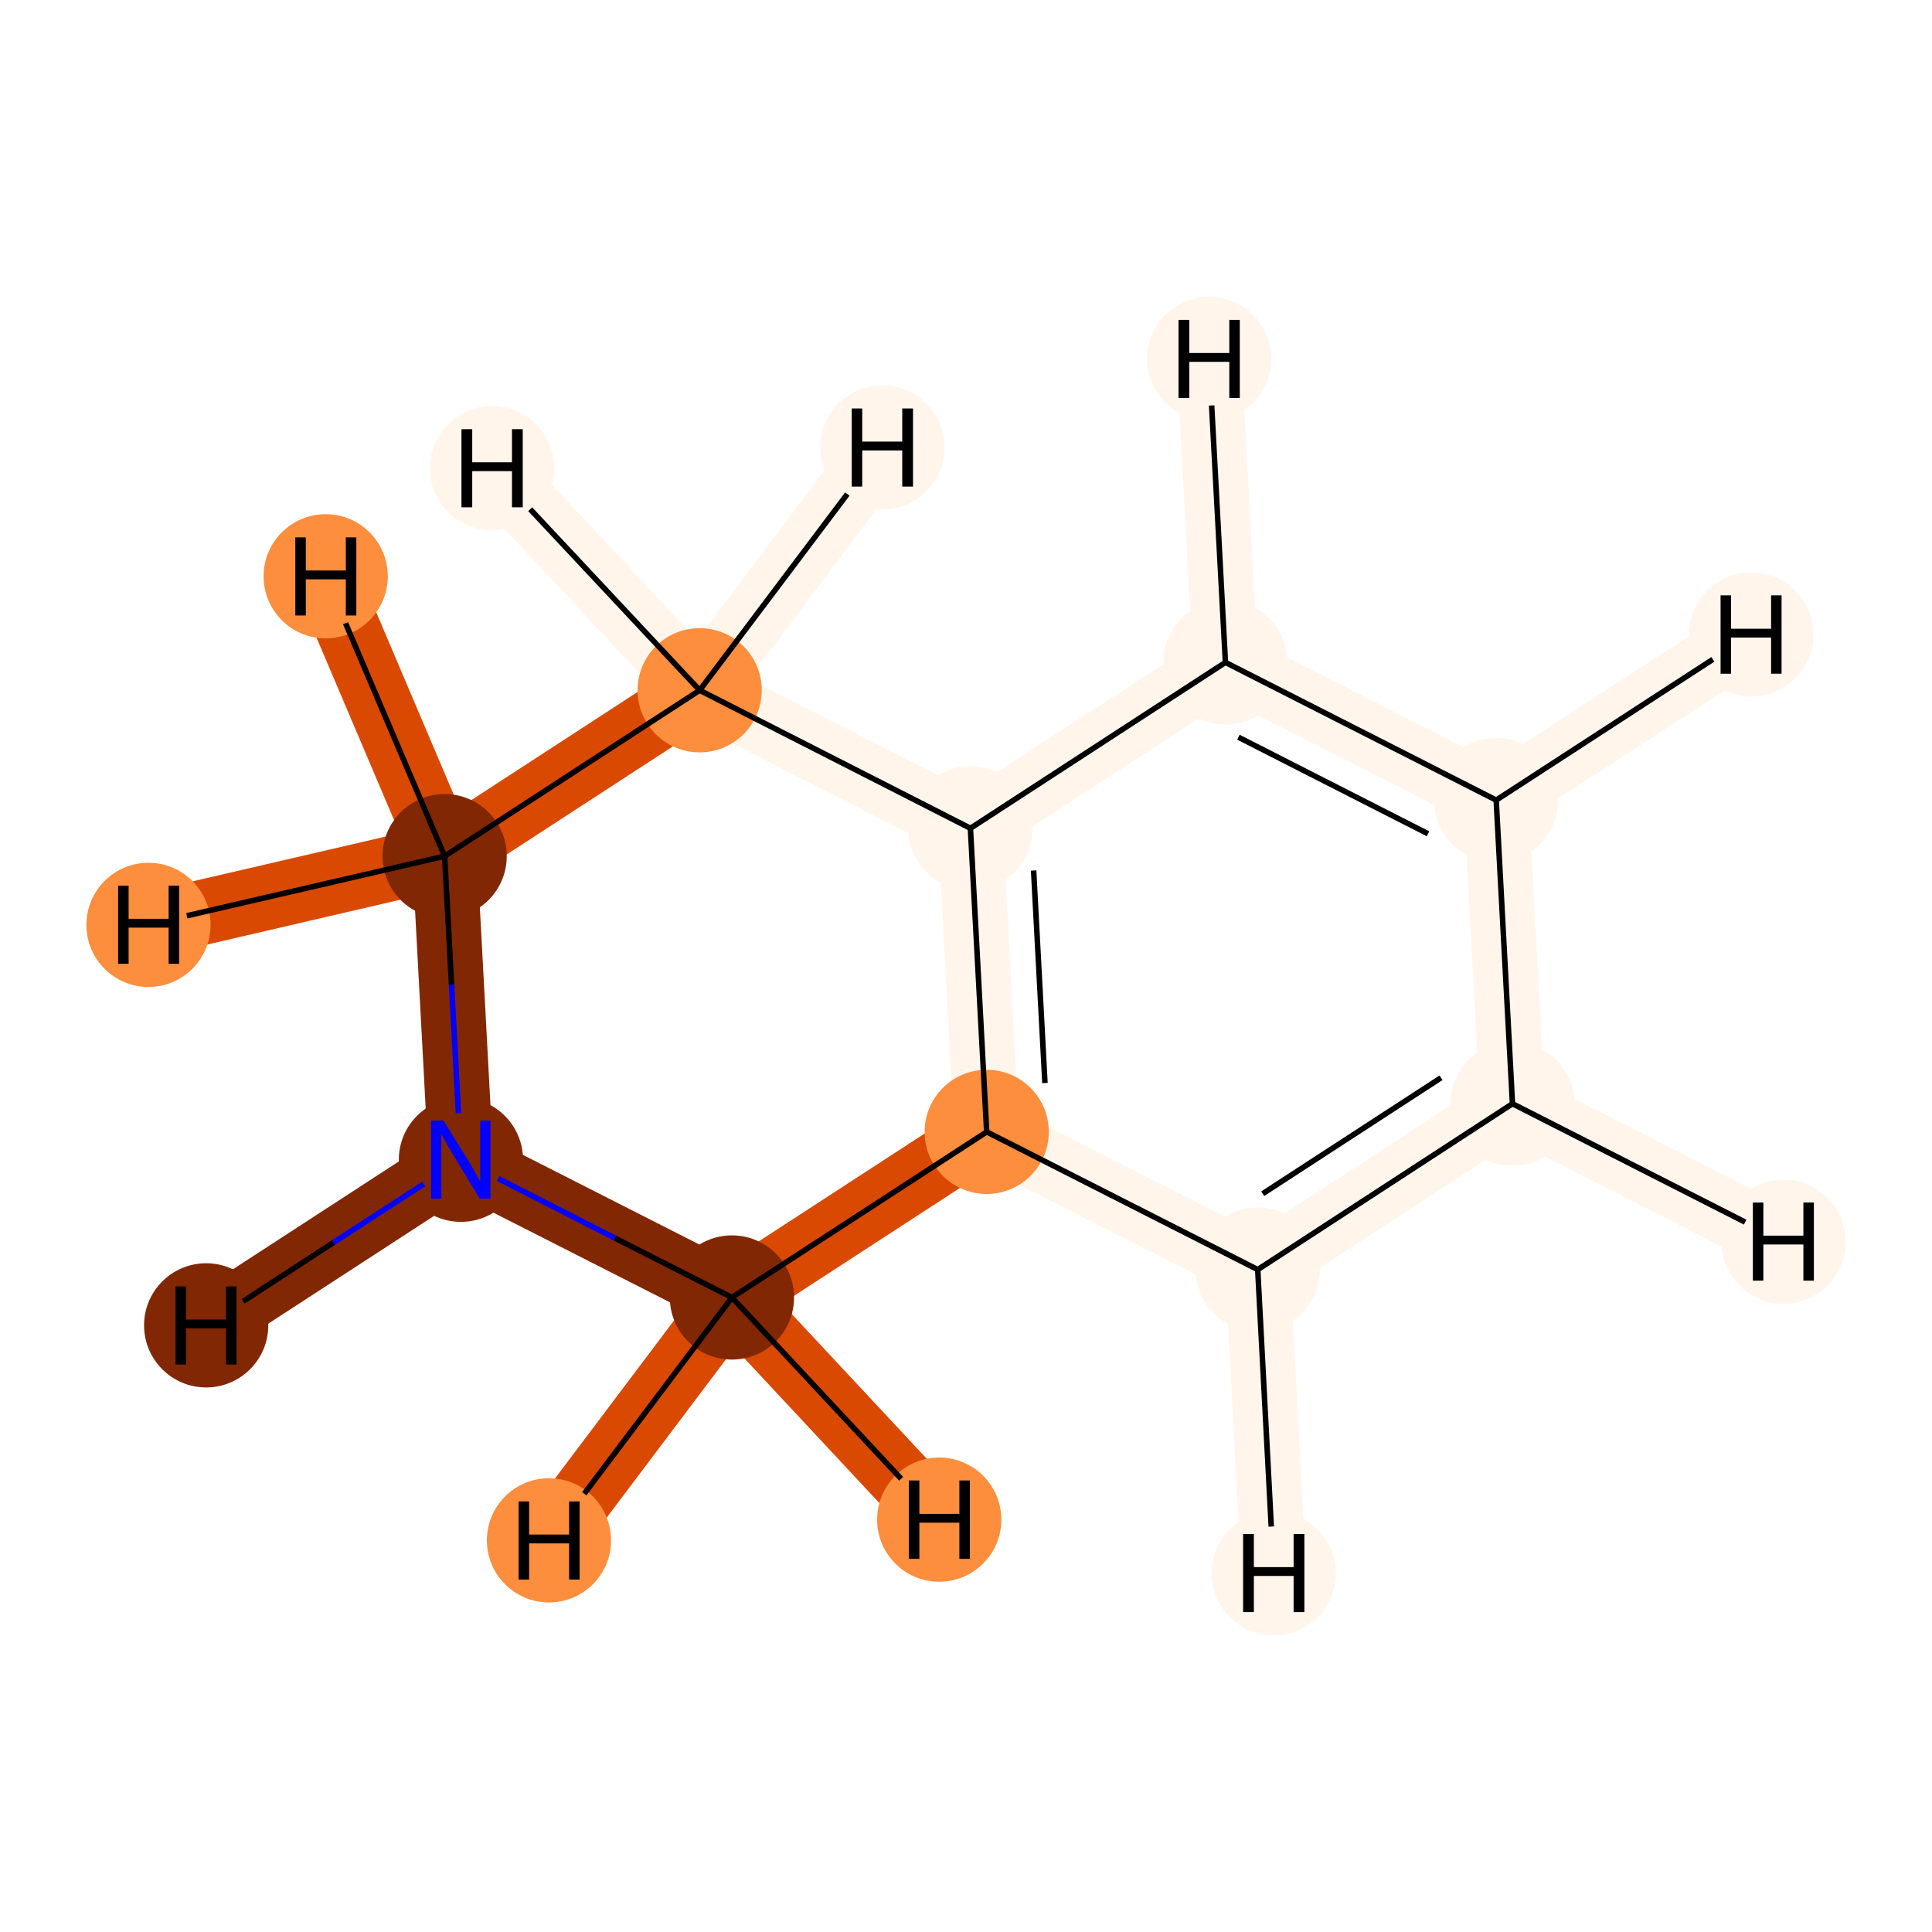 <?xml version='1.0' encoding='iso-8859-1'?>
<svg version='1.1' baseProfile='full'
              xmlns='http://www.w3.org/2000/svg'
                      xmlns:rdkit='http://www.rdkit.org/xml'
                      xmlns:xlink='http://www.w3.org/1999/xlink'
                  xml:space='preserve'
width='700px' height='700px' viewBox='0 0 700 700'>
<!-- END OF HEADER -->
<rect style='opacity:1.0;fill:#FFFFFF;stroke:none' width='700.0' height='700.0' x='0.0' y='0.0'> </rect>
<path d='M 167.0,420.2 L 161.1,310.2' style='fill:none;fill-rule:evenodd;stroke:#812703;stroke-width:23.5px;stroke-linecap:butt;stroke-linejoin:miter;stroke-opacity:1' />
<path d='M 167.0,420.2 L 265.2,470.1' style='fill:none;fill-rule:evenodd;stroke:#812703;stroke-width:23.5px;stroke-linecap:butt;stroke-linejoin:miter;stroke-opacity:1' />
<path d='M 167.0,420.2 L 74.7,480.2' style='fill:none;fill-rule:evenodd;stroke:#812703;stroke-width:23.5px;stroke-linecap:butt;stroke-linejoin:miter;stroke-opacity:1' />
<path d='M 161.1,310.2 L 253.5,250.1' style='fill:none;fill-rule:evenodd;stroke:#D94901;stroke-width:23.5px;stroke-linecap:butt;stroke-linejoin:miter;stroke-opacity:1' />
<path d='M 161.1,310.2 L 53.8,335.1' style='fill:none;fill-rule:evenodd;stroke:#D94901;stroke-width:23.5px;stroke-linecap:butt;stroke-linejoin:miter;stroke-opacity:1' />
<path d='M 161.1,310.2 L 118.0,208.8' style='fill:none;fill-rule:evenodd;stroke:#D94901;stroke-width:23.5px;stroke-linecap:butt;stroke-linejoin:miter;stroke-opacity:1' />
<path d='M 253.5,250.1 L 351.6,300.1' style='fill:none;fill-rule:evenodd;stroke:#FFF5EB;stroke-width:23.5px;stroke-linecap:butt;stroke-linejoin:miter;stroke-opacity:1' />
<path d='M 253.5,250.1 L 178.3,169.6' style='fill:none;fill-rule:evenodd;stroke:#FFF5EB;stroke-width:23.5px;stroke-linecap:butt;stroke-linejoin:miter;stroke-opacity:1' />
<path d='M 253.5,250.1 L 319.7,162.1' style='fill:none;fill-rule:evenodd;stroke:#FFF5EB;stroke-width:23.5px;stroke-linecap:butt;stroke-linejoin:miter;stroke-opacity:1' />
<path d='M 351.6,300.1 L 357.5,410.1' style='fill:none;fill-rule:evenodd;stroke:#FFF5EB;stroke-width:23.5px;stroke-linecap:butt;stroke-linejoin:miter;stroke-opacity:1' />
<path d='M 351.6,300.1 L 444.0,240.0' style='fill:none;fill-rule:evenodd;stroke:#FFF5EB;stroke-width:23.5px;stroke-linecap:butt;stroke-linejoin:miter;stroke-opacity:1' />
<path d='M 357.5,410.1 L 265.2,470.1' style='fill:none;fill-rule:evenodd;stroke:#D94901;stroke-width:23.5px;stroke-linecap:butt;stroke-linejoin:miter;stroke-opacity:1' />
<path d='M 357.5,410.1 L 455.7,460.0' style='fill:none;fill-rule:evenodd;stroke:#FFF5EB;stroke-width:23.5px;stroke-linecap:butt;stroke-linejoin:miter;stroke-opacity:1' />
<path d='M 265.2,470.1 L 340.3,550.6' style='fill:none;fill-rule:evenodd;stroke:#D94901;stroke-width:23.5px;stroke-linecap:butt;stroke-linejoin:miter;stroke-opacity:1' />
<path d='M 265.2,470.1 L 198.9,558.1' style='fill:none;fill-rule:evenodd;stroke:#D94901;stroke-width:23.5px;stroke-linecap:butt;stroke-linejoin:miter;stroke-opacity:1' />
<path d='M 455.7,460.0 L 548.0,399.9' style='fill:none;fill-rule:evenodd;stroke:#FFF5EB;stroke-width:23.5px;stroke-linecap:butt;stroke-linejoin:miter;stroke-opacity:1' />
<path d='M 455.7,460.0 L 461.5,570.0' style='fill:none;fill-rule:evenodd;stroke:#FFF5EB;stroke-width:23.5px;stroke-linecap:butt;stroke-linejoin:miter;stroke-opacity:1' />
<path d='M 548.0,399.9 L 542.1,289.9' style='fill:none;fill-rule:evenodd;stroke:#FFF5EB;stroke-width:23.5px;stroke-linecap:butt;stroke-linejoin:miter;stroke-opacity:1' />
<path d='M 548.0,399.9 L 646.2,449.9' style='fill:none;fill-rule:evenodd;stroke:#FFF5EB;stroke-width:23.5px;stroke-linecap:butt;stroke-linejoin:miter;stroke-opacity:1' />
<path d='M 542.1,289.9 L 444.0,240.0' style='fill:none;fill-rule:evenodd;stroke:#FFF5EB;stroke-width:23.5px;stroke-linecap:butt;stroke-linejoin:miter;stroke-opacity:1' />
<path d='M 542.1,289.9 L 634.5,229.9' style='fill:none;fill-rule:evenodd;stroke:#FFF5EB;stroke-width:23.5px;stroke-linecap:butt;stroke-linejoin:miter;stroke-opacity:1' />
<path d='M 444.0,240.0 L 438.1,130.0' style='fill:none;fill-rule:evenodd;stroke:#FFF5EB;stroke-width:23.5px;stroke-linecap:butt;stroke-linejoin:miter;stroke-opacity:1' />
<ellipse cx='167.0' cy='420.2' rx='22.0' ry='22.0'  style='fill:#812703;fill-rule:evenodd;stroke:#812703;stroke-width:1.0px;stroke-linecap:butt;stroke-linejoin:miter;stroke-opacity:1' />
<ellipse cx='161.1' cy='310.2' rx='22.0' ry='22.0'  style='fill:#812703;fill-rule:evenodd;stroke:#812703;stroke-width:1.0px;stroke-linecap:butt;stroke-linejoin:miter;stroke-opacity:1' />
<ellipse cx='253.5' cy='250.1' rx='22.0' ry='22.0'  style='fill:#FD8E3E;fill-rule:evenodd;stroke:#FD8E3E;stroke-width:1.0px;stroke-linecap:butt;stroke-linejoin:miter;stroke-opacity:1' />
<ellipse cx='351.6' cy='300.1' rx='22.0' ry='22.0'  style='fill:#FFF5EB;fill-rule:evenodd;stroke:#FFF5EB;stroke-width:1.0px;stroke-linecap:butt;stroke-linejoin:miter;stroke-opacity:1' />
<ellipse cx='357.5' cy='410.1' rx='22.0' ry='22.0'  style='fill:#FD8E3E;fill-rule:evenodd;stroke:#FD8E3E;stroke-width:1.0px;stroke-linecap:butt;stroke-linejoin:miter;stroke-opacity:1' />
<ellipse cx='265.2' cy='470.1' rx='22.0' ry='22.0'  style='fill:#812703;fill-rule:evenodd;stroke:#812703;stroke-width:1.0px;stroke-linecap:butt;stroke-linejoin:miter;stroke-opacity:1' />
<ellipse cx='455.7' cy='460.0' rx='22.0' ry='22.0'  style='fill:#FFF5EB;fill-rule:evenodd;stroke:#FFF5EB;stroke-width:1.0px;stroke-linecap:butt;stroke-linejoin:miter;stroke-opacity:1' />
<ellipse cx='548.0' cy='399.9' rx='22.0' ry='22.0'  style='fill:#FFF5EB;fill-rule:evenodd;stroke:#FFF5EB;stroke-width:1.0px;stroke-linecap:butt;stroke-linejoin:miter;stroke-opacity:1' />
<ellipse cx='542.1' cy='289.9' rx='22.0' ry='22.0'  style='fill:#FFF5EB;fill-rule:evenodd;stroke:#FFF5EB;stroke-width:1.0px;stroke-linecap:butt;stroke-linejoin:miter;stroke-opacity:1' />
<ellipse cx='444.0' cy='240.0' rx='22.0' ry='22.0'  style='fill:#FFF5EB;fill-rule:evenodd;stroke:#FFF5EB;stroke-width:1.0px;stroke-linecap:butt;stroke-linejoin:miter;stroke-opacity:1' />
<ellipse cx='74.7' cy='480.2' rx='22.0' ry='22.0'  style='fill:#812703;fill-rule:evenodd;stroke:#812703;stroke-width:1.0px;stroke-linecap:butt;stroke-linejoin:miter;stroke-opacity:1' />
<ellipse cx='53.8' cy='335.1' rx='22.0' ry='22.0'  style='fill:#FD8E3E;fill-rule:evenodd;stroke:#FD8E3E;stroke-width:1.0px;stroke-linecap:butt;stroke-linejoin:miter;stroke-opacity:1' />
<ellipse cx='118.0' cy='208.8' rx='22.0' ry='22.0'  style='fill:#FD8E3E;fill-rule:evenodd;stroke:#FD8E3E;stroke-width:1.0px;stroke-linecap:butt;stroke-linejoin:miter;stroke-opacity:1' />
<ellipse cx='178.3' cy='169.6' rx='22.0' ry='22.0'  style='fill:#FFF5EB;fill-rule:evenodd;stroke:#FFF5EB;stroke-width:1.0px;stroke-linecap:butt;stroke-linejoin:miter;stroke-opacity:1' />
<ellipse cx='319.7' cy='162.1' rx='22.0' ry='22.0'  style='fill:#FFF5EB;fill-rule:evenodd;stroke:#FFF5EB;stroke-width:1.0px;stroke-linecap:butt;stroke-linejoin:miter;stroke-opacity:1' />
<ellipse cx='340.3' cy='550.6' rx='22.0' ry='22.0'  style='fill:#FD8E3E;fill-rule:evenodd;stroke:#FD8E3E;stroke-width:1.0px;stroke-linecap:butt;stroke-linejoin:miter;stroke-opacity:1' />
<ellipse cx='198.9' cy='558.1' rx='22.0' ry='22.0'  style='fill:#FD8E3E;fill-rule:evenodd;stroke:#FD8E3E;stroke-width:1.0px;stroke-linecap:butt;stroke-linejoin:miter;stroke-opacity:1' />
<ellipse cx='461.5' cy='570.0' rx='22.0' ry='22.0'  style='fill:#FFF5EB;fill-rule:evenodd;stroke:#FFF5EB;stroke-width:1.0px;stroke-linecap:butt;stroke-linejoin:miter;stroke-opacity:1' />
<ellipse cx='646.2' cy='449.9' rx='22.0' ry='22.0'  style='fill:#FFF5EB;fill-rule:evenodd;stroke:#FFF5EB;stroke-width:1.0px;stroke-linecap:butt;stroke-linejoin:miter;stroke-opacity:1' />
<ellipse cx='634.5' cy='229.9' rx='22.0' ry='22.0'  style='fill:#FFF5EB;fill-rule:evenodd;stroke:#FFF5EB;stroke-width:1.0px;stroke-linecap:butt;stroke-linejoin:miter;stroke-opacity:1' />
<ellipse cx='438.1' cy='130.0' rx='22.0' ry='22.0'  style='fill:#FFF5EB;fill-rule:evenodd;stroke:#FFF5EB;stroke-width:1.0px;stroke-linecap:butt;stroke-linejoin:miter;stroke-opacity:1' />
<path class='bond-0 atom-0 atom-1' d='M 166.1,403.3 L 163.6,356.7' style='fill:none;fill-rule:evenodd;stroke:#0000FF;stroke-width:2.0px;stroke-linecap:butt;stroke-linejoin:miter;stroke-opacity:1' />
<path class='bond-0 atom-0 atom-1' d='M 163.6,356.7 L 161.1,310.2' style='fill:none;fill-rule:evenodd;stroke:#000000;stroke-width:2.0px;stroke-linecap:butt;stroke-linejoin:miter;stroke-opacity:1' />
<path class='bond-9 atom-5 atom-0' d='M 265.2,470.1 L 222.8,448.6' style='fill:none;fill-rule:evenodd;stroke:#000000;stroke-width:2.0px;stroke-linecap:butt;stroke-linejoin:miter;stroke-opacity:1' />
<path class='bond-9 atom-5 atom-0' d='M 222.8,448.6 L 180.5,427.0' style='fill:none;fill-rule:evenodd;stroke:#0000FF;stroke-width:2.0px;stroke-linecap:butt;stroke-linejoin:miter;stroke-opacity:1' />
<path class='bond-11 atom-0 atom-10' d='M 153.5,429.0 L 120.8,450.2' style='fill:none;fill-rule:evenodd;stroke:#0000FF;stroke-width:2.0px;stroke-linecap:butt;stroke-linejoin:miter;stroke-opacity:1' />
<path class='bond-11 atom-0 atom-10' d='M 120.8,450.2 L 88.1,471.5' style='fill:none;fill-rule:evenodd;stroke:#000000;stroke-width:2.0px;stroke-linecap:butt;stroke-linejoin:miter;stroke-opacity:1' />
<path class='bond-1 atom-1 atom-2' d='M 161.1,310.2 L 253.5,250.1' style='fill:none;fill-rule:evenodd;stroke:#000000;stroke-width:2.0px;stroke-linecap:butt;stroke-linejoin:miter;stroke-opacity:1' />
<path class='bond-12 atom-1 atom-11' d='M 161.1,310.2 L 67.7,331.8' style='fill:none;fill-rule:evenodd;stroke:#000000;stroke-width:2.0px;stroke-linecap:butt;stroke-linejoin:miter;stroke-opacity:1' />
<path class='bond-13 atom-1 atom-12' d='M 161.1,310.2 L 125.2,225.8' style='fill:none;fill-rule:evenodd;stroke:#000000;stroke-width:2.0px;stroke-linecap:butt;stroke-linejoin:miter;stroke-opacity:1' />
<path class='bond-2 atom-2 atom-3' d='M 253.5,250.1 L 351.6,300.1' style='fill:none;fill-rule:evenodd;stroke:#000000;stroke-width:2.0px;stroke-linecap:butt;stroke-linejoin:miter;stroke-opacity:1' />
<path class='bond-14 atom-2 atom-13' d='M 253.5,250.1 L 192.1,184.5' style='fill:none;fill-rule:evenodd;stroke:#000000;stroke-width:2.0px;stroke-linecap:butt;stroke-linejoin:miter;stroke-opacity:1' />
<path class='bond-15 atom-2 atom-14' d='M 253.5,250.1 L 307.0,179.0' style='fill:none;fill-rule:evenodd;stroke:#000000;stroke-width:2.0px;stroke-linecap:butt;stroke-linejoin:miter;stroke-opacity:1' />
<path class='bond-3 atom-3 atom-4' d='M 351.6,300.1 L 357.5,410.1' style='fill:none;fill-rule:evenodd;stroke:#000000;stroke-width:2.0px;stroke-linecap:butt;stroke-linejoin:miter;stroke-opacity:1' />
<path class='bond-3 atom-3 atom-4' d='M 374.5,315.4 L 378.6,392.4' style='fill:none;fill-rule:evenodd;stroke:#000000;stroke-width:2.0px;stroke-linecap:butt;stroke-linejoin:miter;stroke-opacity:1' />
<path class='bond-10 atom-9 atom-3' d='M 444.0,240.0 L 351.6,300.1' style='fill:none;fill-rule:evenodd;stroke:#000000;stroke-width:2.0px;stroke-linecap:butt;stroke-linejoin:miter;stroke-opacity:1' />
<path class='bond-4 atom-4 atom-5' d='M 357.5,410.1 L 265.2,470.1' style='fill:none;fill-rule:evenodd;stroke:#000000;stroke-width:2.0px;stroke-linecap:butt;stroke-linejoin:miter;stroke-opacity:1' />
<path class='bond-5 atom-4 atom-6' d='M 357.5,410.1 L 455.7,460.0' style='fill:none;fill-rule:evenodd;stroke:#000000;stroke-width:2.0px;stroke-linecap:butt;stroke-linejoin:miter;stroke-opacity:1' />
<path class='bond-16 atom-5 atom-15' d='M 265.2,470.1 L 326.5,535.8' style='fill:none;fill-rule:evenodd;stroke:#000000;stroke-width:2.0px;stroke-linecap:butt;stroke-linejoin:miter;stroke-opacity:1' />
<path class='bond-17 atom-5 atom-16' d='M 265.2,470.1 L 211.7,541.2' style='fill:none;fill-rule:evenodd;stroke:#000000;stroke-width:2.0px;stroke-linecap:butt;stroke-linejoin:miter;stroke-opacity:1' />
<path class='bond-6 atom-6 atom-7' d='M 455.7,460.0 L 548.0,399.9' style='fill:none;fill-rule:evenodd;stroke:#000000;stroke-width:2.0px;stroke-linecap:butt;stroke-linejoin:miter;stroke-opacity:1' />
<path class='bond-6 atom-6 atom-7' d='M 457.5,432.5 L 522.1,390.5' style='fill:none;fill-rule:evenodd;stroke:#000000;stroke-width:2.0px;stroke-linecap:butt;stroke-linejoin:miter;stroke-opacity:1' />
<path class='bond-18 atom-6 atom-17' d='M 455.7,460.0 L 460.6,553.1' style='fill:none;fill-rule:evenodd;stroke:#000000;stroke-width:2.0px;stroke-linecap:butt;stroke-linejoin:miter;stroke-opacity:1' />
<path class='bond-7 atom-7 atom-8' d='M 548.0,399.9 L 542.1,289.9' style='fill:none;fill-rule:evenodd;stroke:#000000;stroke-width:2.0px;stroke-linecap:butt;stroke-linejoin:miter;stroke-opacity:1' />
<path class='bond-19 atom-7 atom-18' d='M 548.0,399.9 L 632.3,442.8' style='fill:none;fill-rule:evenodd;stroke:#000000;stroke-width:2.0px;stroke-linecap:butt;stroke-linejoin:miter;stroke-opacity:1' />
<path class='bond-8 atom-8 atom-9' d='M 542.1,289.9 L 444.0,240.0' style='fill:none;fill-rule:evenodd;stroke:#000000;stroke-width:2.0px;stroke-linecap:butt;stroke-linejoin:miter;stroke-opacity:1' />
<path class='bond-8 atom-8 atom-9' d='M 517.4,302.1 L 448.7,267.1' style='fill:none;fill-rule:evenodd;stroke:#000000;stroke-width:2.0px;stroke-linecap:butt;stroke-linejoin:miter;stroke-opacity:1' />
<path class='bond-20 atom-8 atom-19' d='M 542.1,289.9 L 620.6,238.9' style='fill:none;fill-rule:evenodd;stroke:#000000;stroke-width:2.0px;stroke-linecap:butt;stroke-linejoin:miter;stroke-opacity:1' />
<path class='bond-21 atom-9 atom-20' d='M 444.0,240.0 L 439.0,146.9' style='fill:none;fill-rule:evenodd;stroke:#000000;stroke-width:2.0px;stroke-linecap:butt;stroke-linejoin:miter;stroke-opacity:1' />
<path  class='atom-0' d='M 160.7 406.0
L 170.0 421.0
Q 170.9 422.5, 172.4 425.2
Q 173.9 427.9, 174.0 428.0
L 174.0 406.0
L 177.7 406.0
L 177.7 434.3
L 173.8 434.3
L 163.9 417.9
Q 162.7 416.0, 161.5 413.8
Q 160.3 411.6, 159.9 410.9
L 159.9 434.3
L 156.2 434.3
L 156.2 406.0
L 160.7 406.0
' fill='#0000FF'/>
<path  class='atom-10' d='M 63.6 466.1
L 67.4 466.1
L 67.4 478.1
L 81.9 478.1
L 81.9 466.1
L 85.7 466.1
L 85.7 494.4
L 81.9 494.4
L 81.9 481.3
L 67.4 481.3
L 67.4 494.4
L 63.6 494.4
L 63.6 466.1
' fill='#000000'/>
<path  class='atom-11' d='M 42.8 320.9
L 46.6 320.9
L 46.6 332.9
L 61.1 332.9
L 61.1 320.9
L 64.9 320.9
L 64.9 349.2
L 61.1 349.2
L 61.1 336.1
L 46.6 336.1
L 46.6 349.2
L 42.8 349.2
L 42.8 320.9
' fill='#000000'/>
<path  class='atom-12' d='M 107.0 194.7
L 110.8 194.7
L 110.8 206.7
L 125.3 206.7
L 125.3 194.7
L 129.1 194.7
L 129.1 223.0
L 125.3 223.0
L 125.3 209.9
L 110.8 209.9
L 110.8 223.0
L 107.0 223.0
L 107.0 194.7
' fill='#000000'/>
<path  class='atom-13' d='M 167.2 155.5
L 171.1 155.5
L 171.1 167.5
L 185.5 167.5
L 185.5 155.5
L 189.4 155.5
L 189.4 183.8
L 185.5 183.8
L 185.5 170.7
L 171.1 170.7
L 171.1 183.8
L 167.2 183.8
L 167.2 155.5
' fill='#000000'/>
<path  class='atom-14' d='M 308.6 148.0
L 312.4 148.0
L 312.4 160.0
L 326.9 160.0
L 326.9 148.0
L 330.8 148.0
L 330.8 176.3
L 326.9 176.3
L 326.9 163.2
L 312.4 163.2
L 312.4 176.3
L 308.6 176.3
L 308.6 148.0
' fill='#000000'/>
<path  class='atom-15' d='M 329.3 536.4
L 333.1 536.4
L 333.1 548.5
L 347.6 548.5
L 347.6 536.4
L 351.4 536.4
L 351.4 564.8
L 347.6 564.8
L 347.6 551.7
L 333.1 551.7
L 333.1 564.8
L 329.3 564.8
L 329.3 536.4
' fill='#000000'/>
<path  class='atom-16' d='M 187.9 544.0
L 191.7 544.0
L 191.7 556.0
L 206.2 556.0
L 206.2 544.0
L 210.0 544.0
L 210.0 572.3
L 206.2 572.3
L 206.2 559.2
L 191.7 559.2
L 191.7 572.3
L 187.9 572.3
L 187.9 544.0
' fill='#000000'/>
<path  class='atom-17' d='M 450.4 555.8
L 454.3 555.8
L 454.3 567.8
L 468.7 567.8
L 468.7 555.8
L 472.6 555.8
L 472.6 584.1
L 468.7 584.1
L 468.7 571.0
L 454.3 571.0
L 454.3 584.1
L 450.4 584.1
L 450.4 555.8
' fill='#000000'/>
<path  class='atom-18' d='M 635.1 435.7
L 638.9 435.7
L 638.9 447.7
L 653.4 447.7
L 653.4 435.7
L 657.2 435.7
L 657.2 464.0
L 653.4 464.0
L 653.4 450.9
L 638.9 450.9
L 638.9 464.0
L 635.1 464.0
L 635.1 435.7
' fill='#000000'/>
<path  class='atom-19' d='M 623.4 215.7
L 627.2 215.7
L 627.2 227.8
L 641.7 227.8
L 641.7 215.7
L 645.5 215.7
L 645.5 244.1
L 641.7 244.1
L 641.7 231.0
L 627.2 231.0
L 627.2 244.1
L 623.4 244.1
L 623.4 215.7
' fill='#000000'/>
<path  class='atom-20' d='M 427.0 115.9
L 430.9 115.9
L 430.9 127.9
L 445.4 127.9
L 445.4 115.9
L 449.2 115.9
L 449.2 144.2
L 445.4 144.2
L 445.4 131.1
L 430.9 131.1
L 430.9 144.2
L 427.0 144.2
L 427.0 115.9
' fill='#000000'/>
</svg>

